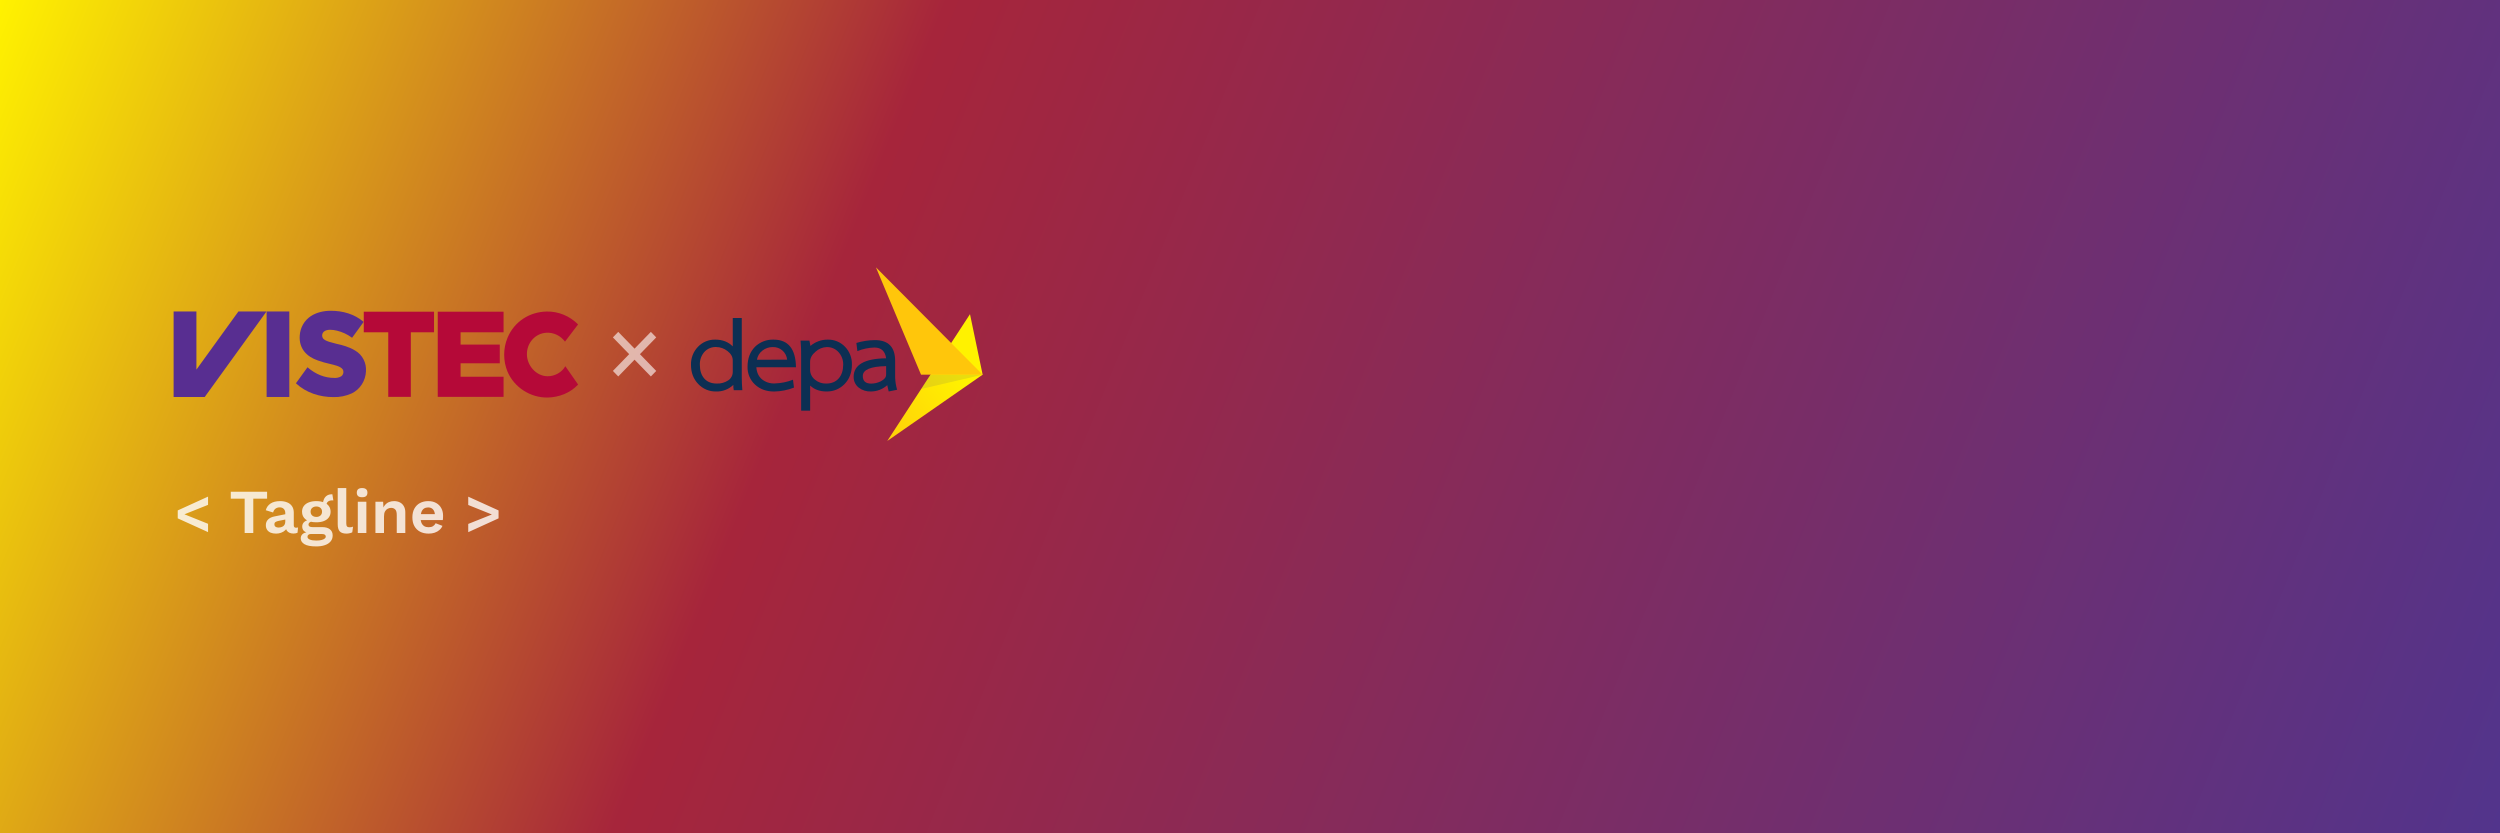 <svg width="1440" height="480" viewBox="0 0 1440 480" fill="none" xmlns="http://www.w3.org/2000/svg">
<rect x="0" y="0" width="1440" height="480" fill="#808080" stroke="none"/>
<path d="M0 0H1440V480H0V0Z" fill="url(#paint0_linear)"/>
<path d="M292.309 214.014C291.039 210.924 290.39 207.595 290.402 204.234C290.413 200.872 291.085 197.549 292.377 194.468C296.261 185.24 304.927 179.685 314.788 179.443C318.139 179.364 321.472 179.979 324.593 181.252C327.714 182.525 330.562 184.43 332.97 186.859L325.433 196.787C324.175 195.074 322.532 193.711 320.647 192.818C318.763 191.925 316.697 191.53 314.631 191.667C311.59 191.842 308.733 193.236 306.658 195.557C304.583 197.878 303.451 200.946 303.5 204.117C303.567 210.52 308.729 216.566 315.281 216.722C319.613 216.784 323.752 214.387 325.627 210.925L333 221.507C328.279 226.495 321.877 228.852 315.408 228.984C305.577 229.132 296.194 223.203 292.309 214.014Z" fill="#B50938"/>
<path d="M166.642 179.405H153.569V228.658H166.642V179.405Z" fill="#582E91"/>
<path fill-rule="evenodd" clip-rule="evenodd" d="M100 179.405H113.133V212.894L137.329 179.405H153.503L117.921 228.665H100V179.405Z" fill="#582E91"/>
<path d="M192.065 228.728C184.236 228.728 176.377 226.308 170.453 220.776L177.117 211.547C181.972 215.726 187.142 217.679 192.513 217.679C193.883 217.777 195.253 217.472 196.465 216.8C197.069 216.399 197.508 215.78 197.699 215.061C197.889 214.342 197.817 213.575 197.496 212.909C196.33 210.886 192.065 210.147 190.025 209.61C187.703 209.105 185.413 208.453 183.168 207.657C176.601 205.455 172.074 200.701 172.657 193.216C172.8 190.991 173.442 188.832 174.532 186.913C175.622 184.994 177.129 183.369 178.932 182.167C182.226 179.941 186.499 179 190.511 179C197.369 179 204.032 180.821 209.463 185.404L202.8 194.562C200.157 192.596 197.166 191.197 194 190.446C191.482 189.839 188.442 189.574 186.694 190.92C186.141 191.34 185.758 191.959 185.62 192.657C185.481 193.355 185.598 194.081 185.947 194.694C186.656 195.916 188.374 196.453 189.644 196.896C190.675 197.231 191.968 197.573 193.589 197.978C197.145 198.756 201.35 199.861 204.712 202.016C206.702 203.187 208.332 204.924 209.41 207.024C210.488 209.124 210.97 211.499 210.8 213.874C210.682 216.552 209.867 219.147 208.442 221.379C207.017 223.612 205.035 225.399 202.71 226.549C199.359 228.084 195.724 228.828 192.065 228.728Z" fill="#582E91"/>
<path d="M290.053 217.002H265.296V209.26H287.871V198.476H265.296V191.403H290.053V179.537H252.141V228.595H290.053V217.002Z" fill="#B50938"/>
<path d="M249.997 179.537H209.53V191.403H223.634V228.595H236.64V191.403H249.997V179.537Z" fill="#B50938"/>
<path fill-rule="evenodd" clip-rule="evenodd" d="M365.5 207.182L356.109 216.841L353.016 213.659L362.406 204L353.016 194.341L356.109 191.159L365.5 200.818L374.891 191.159L377.984 194.341L368.594 204L377.984 213.659L374.891 216.841L365.5 207.182Z" fill="white" fill-opacity="0.6"/>
<path d="M558.713 180.959L511.058 254L566 215.808L558.713 180.959Z" fill="url(#paint1_linear)"/>
<g style="mix-blend-mode:multiply" opacity="0.15">
<path d="M566 215.808L530.57 224.043L535.974 215.808H566Z" fill="#636466"/>
</g>
<path d="M504.536 154L530.51 215.808H566L504.536 154Z" fill="url(#paint2_linear)"/>
<path d="M427.59 224.742H422.644C422.441 223.738 422.358 222.714 422.396 221.691C421.074 222.963 419.51 223.955 417.796 224.608C416.082 225.261 414.255 225.562 412.423 225.493C410.505 225.533 408.6 225.169 406.833 224.423C405.065 223.677 403.474 222.567 402.164 221.165C399.397 218.28 398.011 214.608 398.006 210.15C397.951 208.244 398.276 206.346 398.962 204.567C399.647 202.788 400.679 201.164 401.998 199.789C403.282 198.43 404.837 197.357 406.561 196.638C408.286 195.92 410.142 195.572 412.01 195.618C416.127 195.618 419.48 196.913 422.066 199.503V183.161H427.259V217.243C427.259 219.557 427.37 222.057 427.59 224.742ZM422.066 214.102V207.64C422.066 205.552 421.053 203.733 419.019 202.2C417.166 200.723 414.873 199.909 412.505 199.886C411.223 199.831 409.945 200.061 408.763 200.56C407.581 201.059 406.524 201.814 405.668 202.771C403.925 204.809 403.014 207.431 403.117 210.112C403.117 213.469 403.967 216.108 405.668 218.032C407.369 219.955 409.758 220.92 412.835 220.925C415.202 221.031 417.541 220.381 419.515 219.069C420.319 218.519 420.974 217.777 421.419 216.909C421.865 216.042 422.087 215.077 422.066 214.102Z" fill="#0C2F53"/>
<path d="M457.331 223.261C453.677 224.685 449.799 225.449 445.878 225.516C441.426 225.516 437.758 224.181 434.876 221.511C433.457 220.193 432.339 218.583 431.6 216.792C430.86 215.001 430.516 213.071 430.591 211.134C430.591 206.461 432.02 202.666 434.876 199.751C436.288 198.381 437.96 197.31 439.793 196.6C441.626 195.89 443.584 195.556 445.548 195.618C454.009 195.618 458.321 200.928 458.486 211.548H435.664C435.89 214.553 436.933 216.807 438.831 218.43C440.908 220.117 443.53 220.983 446.201 220.865C449.818 220.764 453.39 220.039 456.76 218.723L457.331 223.261ZM453.383 207.175C453.192 205.125 452.221 203.227 450.669 201.876C449.118 200.524 447.107 199.822 445.053 199.916C442.918 199.897 440.842 200.61 439.169 201.938C437.475 203.217 436.338 205.101 435.995 207.197L453.383 207.175Z" fill="#0C2F53"/>
<path d="M490.705 209.977C490.705 214.545 489.306 218.272 486.51 221.158C485.163 222.57 483.535 223.686 481.733 224.433C479.93 225.179 477.991 225.54 476.041 225.493C472.198 225.493 469.066 224.363 466.645 222.104V236.546H461.459V205.777C461.515 202.58 461.402 199.382 461.121 196.197H466.232L466.81 199.255C469.563 196.892 473.075 195.601 476.701 195.618C478.572 195.563 480.433 195.902 482.165 196.614C483.896 197.326 485.458 198.395 486.75 199.751C488.054 201.107 489.076 202.71 489.755 204.466C490.434 206.221 490.757 208.095 490.705 209.977ZM485.684 210.06C485.755 207.399 484.795 204.815 483.005 202.847C482.151 201.894 481.101 201.139 479.927 200.633C478.753 200.127 477.483 199.882 476.206 199.916C473.815 199.993 471.532 200.929 469.774 202.554C467.668 204.312 466.615 206.258 466.615 208.392V213.005C466.618 214.076 466.86 215.132 467.324 216.096C467.787 217.061 468.461 217.91 469.294 218.58C471.106 220.159 473.444 220.999 475.845 220.932C478.922 220.932 481.326 219.955 483.058 218.002C484.789 216.048 485.664 213.401 485.684 210.06Z" fill="#0C2F53"/>
<path d="M516.746 224.501L511.883 225.493L511.065 221.856C508.463 224.204 505.082 225.5 501.579 225.493C499.053 225.589 496.574 224.791 494.577 223.239C493.662 222.502 492.927 221.567 492.428 220.503C491.928 219.439 491.678 218.275 491.695 217.1C491.695 210.112 497.932 206.538 510.405 206.378C509.849 202.253 507.598 200.179 503.65 200.179C500.284 200.266 496.962 200.968 493.849 202.253L493.271 197.542C496.717 196.488 500.295 195.934 503.898 195.896C511.703 195.896 515.605 199.904 515.605 207.918V217.243C515.66 219.702 516.044 222.144 516.746 224.501ZM510.405 215.838V210.894C501.449 211.054 496.971 212.95 496.971 216.582C496.971 219.497 498.59 220.955 501.827 220.955C503.715 220.945 505.576 220.503 507.268 219.662C509.391 218.588 510.405 217.318 510.405 215.838Z" fill="#0C2F53"/>
<path d="M119.836 306.496L102.376 298.576V294.004L119.836 286.048V290.8L106.228 296.236L119.836 301.708V306.496ZM153.845 283.24V287.236H145.889V307H140.921V287.236H132.929V283.24H153.845ZM164.321 295.516C164.321 294.484 164.021 293.68 163.421 293.104C162.845 292.528 162.077 292.24 161.117 292.24C160.229 292.24 159.449 292.468 158.777 292.924C158.105 293.38 157.613 294.136 157.301 295.192L153.089 293.896C153.497 292.312 154.385 291.04 155.753 290.08C157.145 289.12 159.005 288.64 161.333 288.64C162.917 288.64 164.297 288.892 165.473 289.396C166.649 289.876 167.561 290.608 168.209 291.592C168.881 292.576 169.217 293.812 169.217 295.3V302.608C169.217 303.52 169.649 303.976 170.513 303.976C170.921 303.976 171.305 303.916 171.665 303.796L171.377 306.856C170.753 307.168 169.973 307.324 169.037 307.324C168.197 307.324 167.441 307.18 166.769 306.892C166.097 306.604 165.569 306.172 165.185 305.596C164.801 304.996 164.609 304.252 164.609 303.364V303.22L165.473 303.076C165.329 303.988 164.933 304.768 164.285 305.416C163.637 306.04 162.845 306.52 161.909 306.856C160.997 307.192 160.049 307.36 159.065 307.36C157.841 307.36 156.785 307.18 155.897 306.82C155.009 306.436 154.325 305.884 153.845 305.164C153.365 304.444 153.125 303.556 153.125 302.5C153.125 301.156 153.557 300.064 154.421 299.224C155.285 298.36 156.521 297.772 158.129 297.46L164.897 296.092L164.861 299.152L160.541 300.016C159.725 300.184 159.101 300.412 158.669 300.7C158.261 300.964 158.057 301.408 158.057 302.032C158.057 302.632 158.273 303.088 158.705 303.4C159.161 303.712 159.701 303.868 160.325 303.868C160.829 303.868 161.321 303.808 161.801 303.688C162.281 303.568 162.713 303.376 163.097 303.112C163.481 302.848 163.781 302.488 163.997 302.032C164.213 301.576 164.321 301.024 164.321 300.376V295.516ZM191.434 284.716L192.01 288.244C191.914 288.244 191.806 288.244 191.686 288.244C191.59 288.22 191.482 288.208 191.362 288.208C190.282 288.208 189.454 288.46 188.878 288.964C188.326 289.444 188.05 290.116 188.05 290.98L186.034 290.152C186.034 289.192 186.226 288.304 186.61 287.488C186.994 286.648 187.558 285.976 188.302 285.472C189.07 284.968 189.982 284.716 191.038 284.716C191.086 284.716 191.146 284.716 191.218 284.716C191.29 284.716 191.362 284.716 191.434 284.716ZM185.53 303.616C187.474 303.616 188.974 304.036 190.03 304.876C191.086 305.716 191.614 306.892 191.614 308.404C191.614 309.772 191.218 310.924 190.426 311.86C189.634 312.82 188.518 313.54 187.078 314.02C185.662 314.5 184.018 314.74 182.146 314.74C179.05 314.74 176.782 314.308 175.342 313.444C173.926 312.58 173.218 311.452 173.218 310.06C173.218 309.076 173.59 308.248 174.334 307.576C175.102 306.904 176.362 306.532 178.114 306.46L177.934 307.036C176.686 306.82 175.726 306.412 175.054 305.812C174.406 305.188 174.082 304.336 174.082 303.256C174.082 302.152 174.502 301.252 175.342 300.556C176.206 299.836 177.37 299.416 178.834 299.296L180.994 300.304H180.49C179.458 300.376 178.726 300.592 178.294 300.952C177.886 301.288 177.682 301.672 177.682 302.104C177.682 302.608 177.874 302.992 178.258 303.256C178.666 303.496 179.242 303.616 179.986 303.616H185.53ZM182.182 311.356C183.43 311.356 184.45 311.248 185.242 311.032C186.058 310.816 186.658 310.54 187.042 310.204C187.45 309.868 187.654 309.496 187.654 309.088C187.654 308.632 187.474 308.26 187.114 307.972C186.754 307.708 186.106 307.576 185.17 307.576H179.086C178.51 307.576 178.03 307.72 177.646 308.008C177.286 308.296 177.106 308.692 177.106 309.196C177.106 309.868 177.55 310.396 178.438 310.78C179.35 311.164 180.598 311.356 182.182 311.356ZM182.218 288.64C183.898 288.64 185.35 288.892 186.574 289.396C187.822 289.876 188.77 290.572 189.418 291.484C190.09 292.396 190.426 293.488 190.426 294.76C190.426 296.008 190.09 297.088 189.418 298C188.77 298.912 187.822 299.62 186.574 300.124C185.35 300.604 183.898 300.844 182.218 300.844C179.554 300.844 177.514 300.304 176.098 299.224C174.682 298.12 173.974 296.632 173.974 294.76C173.974 293.488 174.31 292.396 174.982 291.484C175.654 290.572 176.602 289.876 177.826 289.396C179.05 288.892 180.514 288.64 182.218 288.64ZM182.218 291.736C181.258 291.736 180.466 292 179.842 292.528C179.218 293.056 178.906 293.788 178.906 294.724C178.906 295.66 179.218 296.404 179.842 296.956C180.466 297.484 181.258 297.748 182.218 297.748C183.178 297.748 183.958 297.484 184.558 296.956C185.182 296.404 185.494 295.66 185.494 294.724C185.494 293.788 185.182 293.056 184.558 292.528C183.958 292 183.178 291.736 182.218 291.736ZM199.456 281.116V301.456C199.456 302.296 199.6 302.884 199.888 303.22C200.176 303.556 200.656 303.724 201.328 303.724C201.736 303.724 202.072 303.7 202.336 303.652C202.6 303.58 202.936 303.484 203.344 303.364L202.912 306.604C202.504 306.844 201.988 307.024 201.364 307.144C200.764 307.288 200.164 307.36 199.564 307.36C197.812 307.36 196.528 306.94 195.712 306.1C194.92 305.236 194.524 303.868 194.524 301.996V281.116H199.456ZM208.576 286.408C207.544 286.408 206.776 286.192 206.272 285.76C205.768 285.304 205.516 284.644 205.516 283.78C205.516 282.892 205.768 282.232 206.272 281.8C206.776 281.344 207.544 281.116 208.576 281.116C209.608 281.116 210.376 281.344 210.88 281.8C211.384 282.232 211.636 282.892 211.636 283.78C211.636 284.644 211.384 285.304 210.88 285.76C210.376 286.192 209.608 286.408 208.576 286.408ZM211.024 289V307H206.092V289H211.024ZM216.252 307V289H220.68L220.968 294.4L220.356 293.824C220.644 292.648 221.1 291.688 221.724 290.944C222.348 290.176 223.104 289.6 223.992 289.216C224.904 288.832 225.9 288.64 226.98 288.64C228.228 288.64 229.332 288.88 230.292 289.36C231.276 289.84 232.044 290.572 232.596 291.556C233.172 292.516 233.46 293.728 233.46 295.192V307H228.528V296.596C228.528 295.06 228.228 294.004 227.628 293.428C227.028 292.828 226.248 292.528 225.288 292.528C224.616 292.528 223.956 292.696 223.308 293.032C222.684 293.344 222.168 293.86 221.76 294.58C221.376 295.3 221.184 296.26 221.184 297.46V307H216.252ZM246.893 307.36C244.997 307.36 243.341 306.988 241.925 306.244C240.533 305.5 239.453 304.432 238.685 303.04C237.917 301.648 237.533 299.968 237.533 298C237.533 296.032 237.917 294.352 238.685 292.96C239.453 291.568 240.521 290.5 241.889 289.756C243.281 289.012 244.865 288.64 246.641 288.64C248.465 288.64 250.013 289.012 251.285 289.756C252.557 290.476 253.529 291.472 254.201 292.744C254.873 293.992 255.209 295.42 255.209 297.028C255.209 297.508 255.197 297.964 255.173 298.396C255.149 298.828 255.113 299.212 255.065 299.548H240.701V296.128H252.905L250.529 296.992C250.529 295.48 250.181 294.316 249.485 293.5C248.813 292.684 247.853 292.276 246.605 292.276C245.693 292.276 244.901 292.492 244.229 292.924C243.581 293.356 243.089 294.004 242.753 294.868C242.417 295.708 242.249 296.776 242.249 298.072C242.249 299.344 242.429 300.4 242.789 301.24C243.173 302.056 243.701 302.668 244.373 303.076C245.069 303.484 245.897 303.688 246.857 303.688C247.913 303.688 248.765 303.484 249.413 303.076C250.061 302.668 250.565 302.104 250.925 301.384L254.849 302.896C254.465 303.832 253.877 304.636 253.085 305.308C252.317 305.98 251.393 306.496 250.313 306.856C249.257 307.192 248.117 307.36 246.893 307.36ZM269.709 286.084L287.169 294.004V298.576L269.709 306.532V301.78L283.317 296.344L269.709 290.872V286.084Z" fill="white" fill-opacity="0.8"/>
<defs>
<linearGradient id="paint0_linear" x1="0" y1="0" x2="1405.34" y2="566.051" gradientUnits="userSpaceOnUse">
<stop stop-color="#FFF200"/>
<stop offset="0.334" stop-color="#A6253B"/>
<stop offset="1" stop-color="#52348C"/>
</linearGradient>
<linearGradient id="paint1_linear" x1="547.561" y1="209.88" x2="491.931" y2="252.997" gradientUnits="userSpaceOnUse">
<stop stop-color="#FFF200"/>
<stop offset="1" stop-color="#FFC60B"/>
</linearGradient>
<linearGradient id="paint2_linear" x1="14356.1" y1="5719.79" x2="8573.31" y2="479.086" gradientUnits="userSpaceOnUse">
<stop stop-color="#FFF200"/>
<stop offset="1" stop-color="#FFC60B"/>
</linearGradient>
</defs>
</svg>
